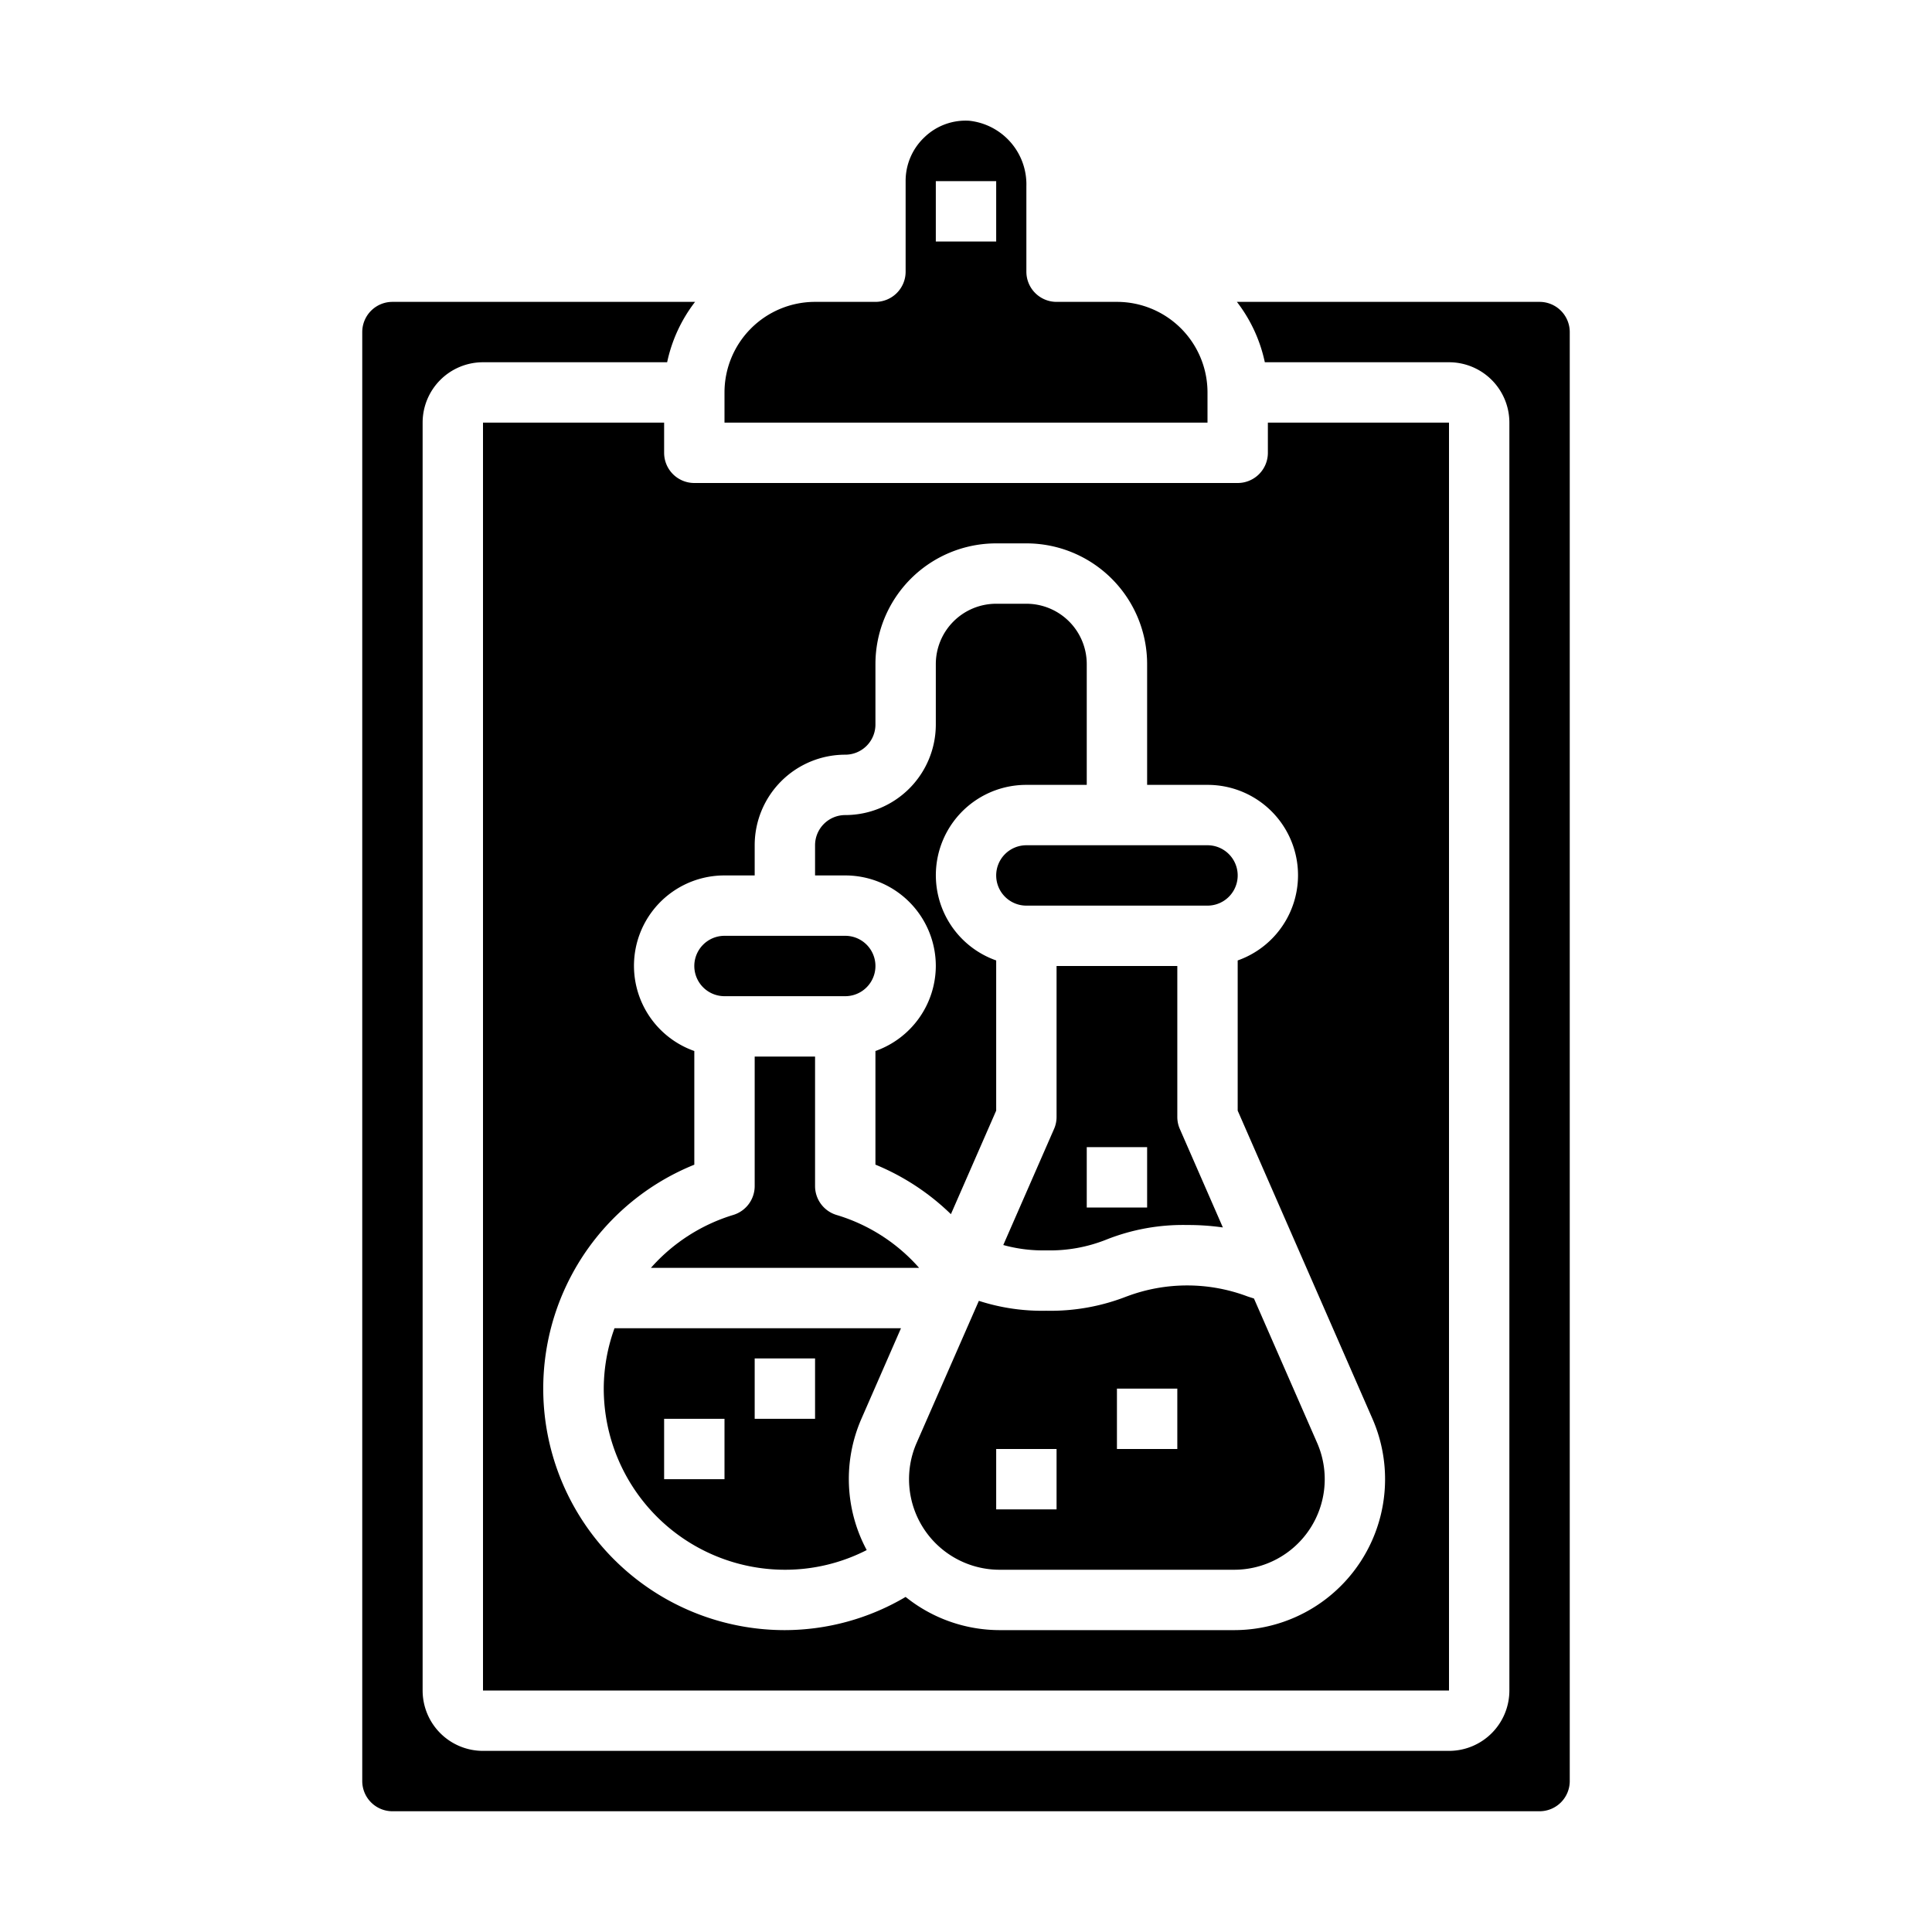 <svg xmlns="http://www.w3.org/2000/svg" viewBox="0 0 64 64" x="0px" y="0px"><g><path d="M37.339,42.94a6.911,6.911,0,0,1-2.679.48,6.8,6.8,0,0,1-2.234-.328l-2.059,4.7A3,3,0,0,0,33.116,52h7.768a3,3,0,0,0,2.749-4.2l-2.094-4.785c-.073-.025-.153-.047-.226-.074a5.678,5.678,0,0,0-3.974,0ZM35,50H33V48h2Zm4-2H37V46h2Z"></path><path d="M29.846,44h-9.49A5.913,5.913,0,0,0,20,46a6.006,6.006,0,0,0,6,6,5.927,5.927,0,0,0,2.711-.652A4.978,4.978,0,0,1,28.535,47ZM24,49H22V47h2Zm3-2H25V45h2Z"></path><path d="M35,32v5a.983.983,0,0,1-.084.4l-1.681,3.843a4.942,4.942,0,0,0,1.425.177,5.02,5.02,0,0,0,2-.361,6.874,6.874,0,0,1,2.668-.479,8.074,8.074,0,0,1,1.181.081L39.084,37.4A.983.983,0,0,1,39,37V32Zm3,8H36V38h2Z"></path><path d="M29,10H27a3,3,0,0,0-3,3v1H40V13a3,3,0,0,0-3-3H35a1,1,0,0,1-1-1V6.17A2.119,2.119,0,0,0,32.108,4a1.961,1.961,0,0,0-1.485.547A1.985,1.985,0,0,0,30,6V9A1,1,0,0,1,29,10Zm2-4h2V8H31Z"></path><path d="M13,60H51a1,1,0,0,0,1-1V11a1,1,0,0,0-1-1H40.974a4.954,4.954,0,0,1,.925,2H48a2,2,0,0,1,2,2V56a2,2,0,0,1-2,2H16a2,2,0,0,1-2-2V14a2,2,0,0,1,2-2h6.1a4.954,4.954,0,0,1,.925-2H13a1,1,0,0,0-1,1V59A1,1,0,0,0,13,60Z"></path><path d="M27.717,40.249A1,1,0,0,1,27,39.29V35H25v4.29a1,1,0,0,1-.715.958A5.948,5.948,0,0,0,21.562,42h8.885A5.89,5.89,0,0,0,27.717,40.249Z"></path><path d="M31,32a3,3,0,0,1-2,2.816V38.58a7.89,7.89,0,0,1,2.5,1.641l1.5-3.43V31.816A2.993,2.993,0,0,1,34,26h2V22a2,2,0,0,0-2-2H33a2,2,0,0,0-2,2v2a3,3,0,0,1-3,3,1,1,0,0,0-1,1v1h1A3,3,0,0,1,31,32Z"></path><path d="M22,15V14H16V56H48V14H42v1a1,1,0,0,1-1,1H23A1,1,0,0,1,22,15Zm3,14V28a3,3,0,0,1,3-3,1,1,0,0,0,1-1V22a4,4,0,0,1,4-4h1a4,4,0,0,1,4,4v4h2a2.993,2.993,0,0,1,1,5.816v4.975L45.465,47a5,5,0,0,1-4.581,7H33.116A4.978,4.978,0,0,1,30,52.9,7.891,7.891,0,0,1,26,54a8,8,0,0,1-3-15.418V34.816A2.993,2.993,0,0,1,24,29Z"></path><path d="M33,29a1,1,0,0,0,1,1h6a1,1,0,0,0,0-2H34A1,1,0,0,0,33,29Z"></path><path d="M24,33h4a1,1,0,0,0,0-2H24a1,1,0,0,0,0,2Z"></path></g></svg>